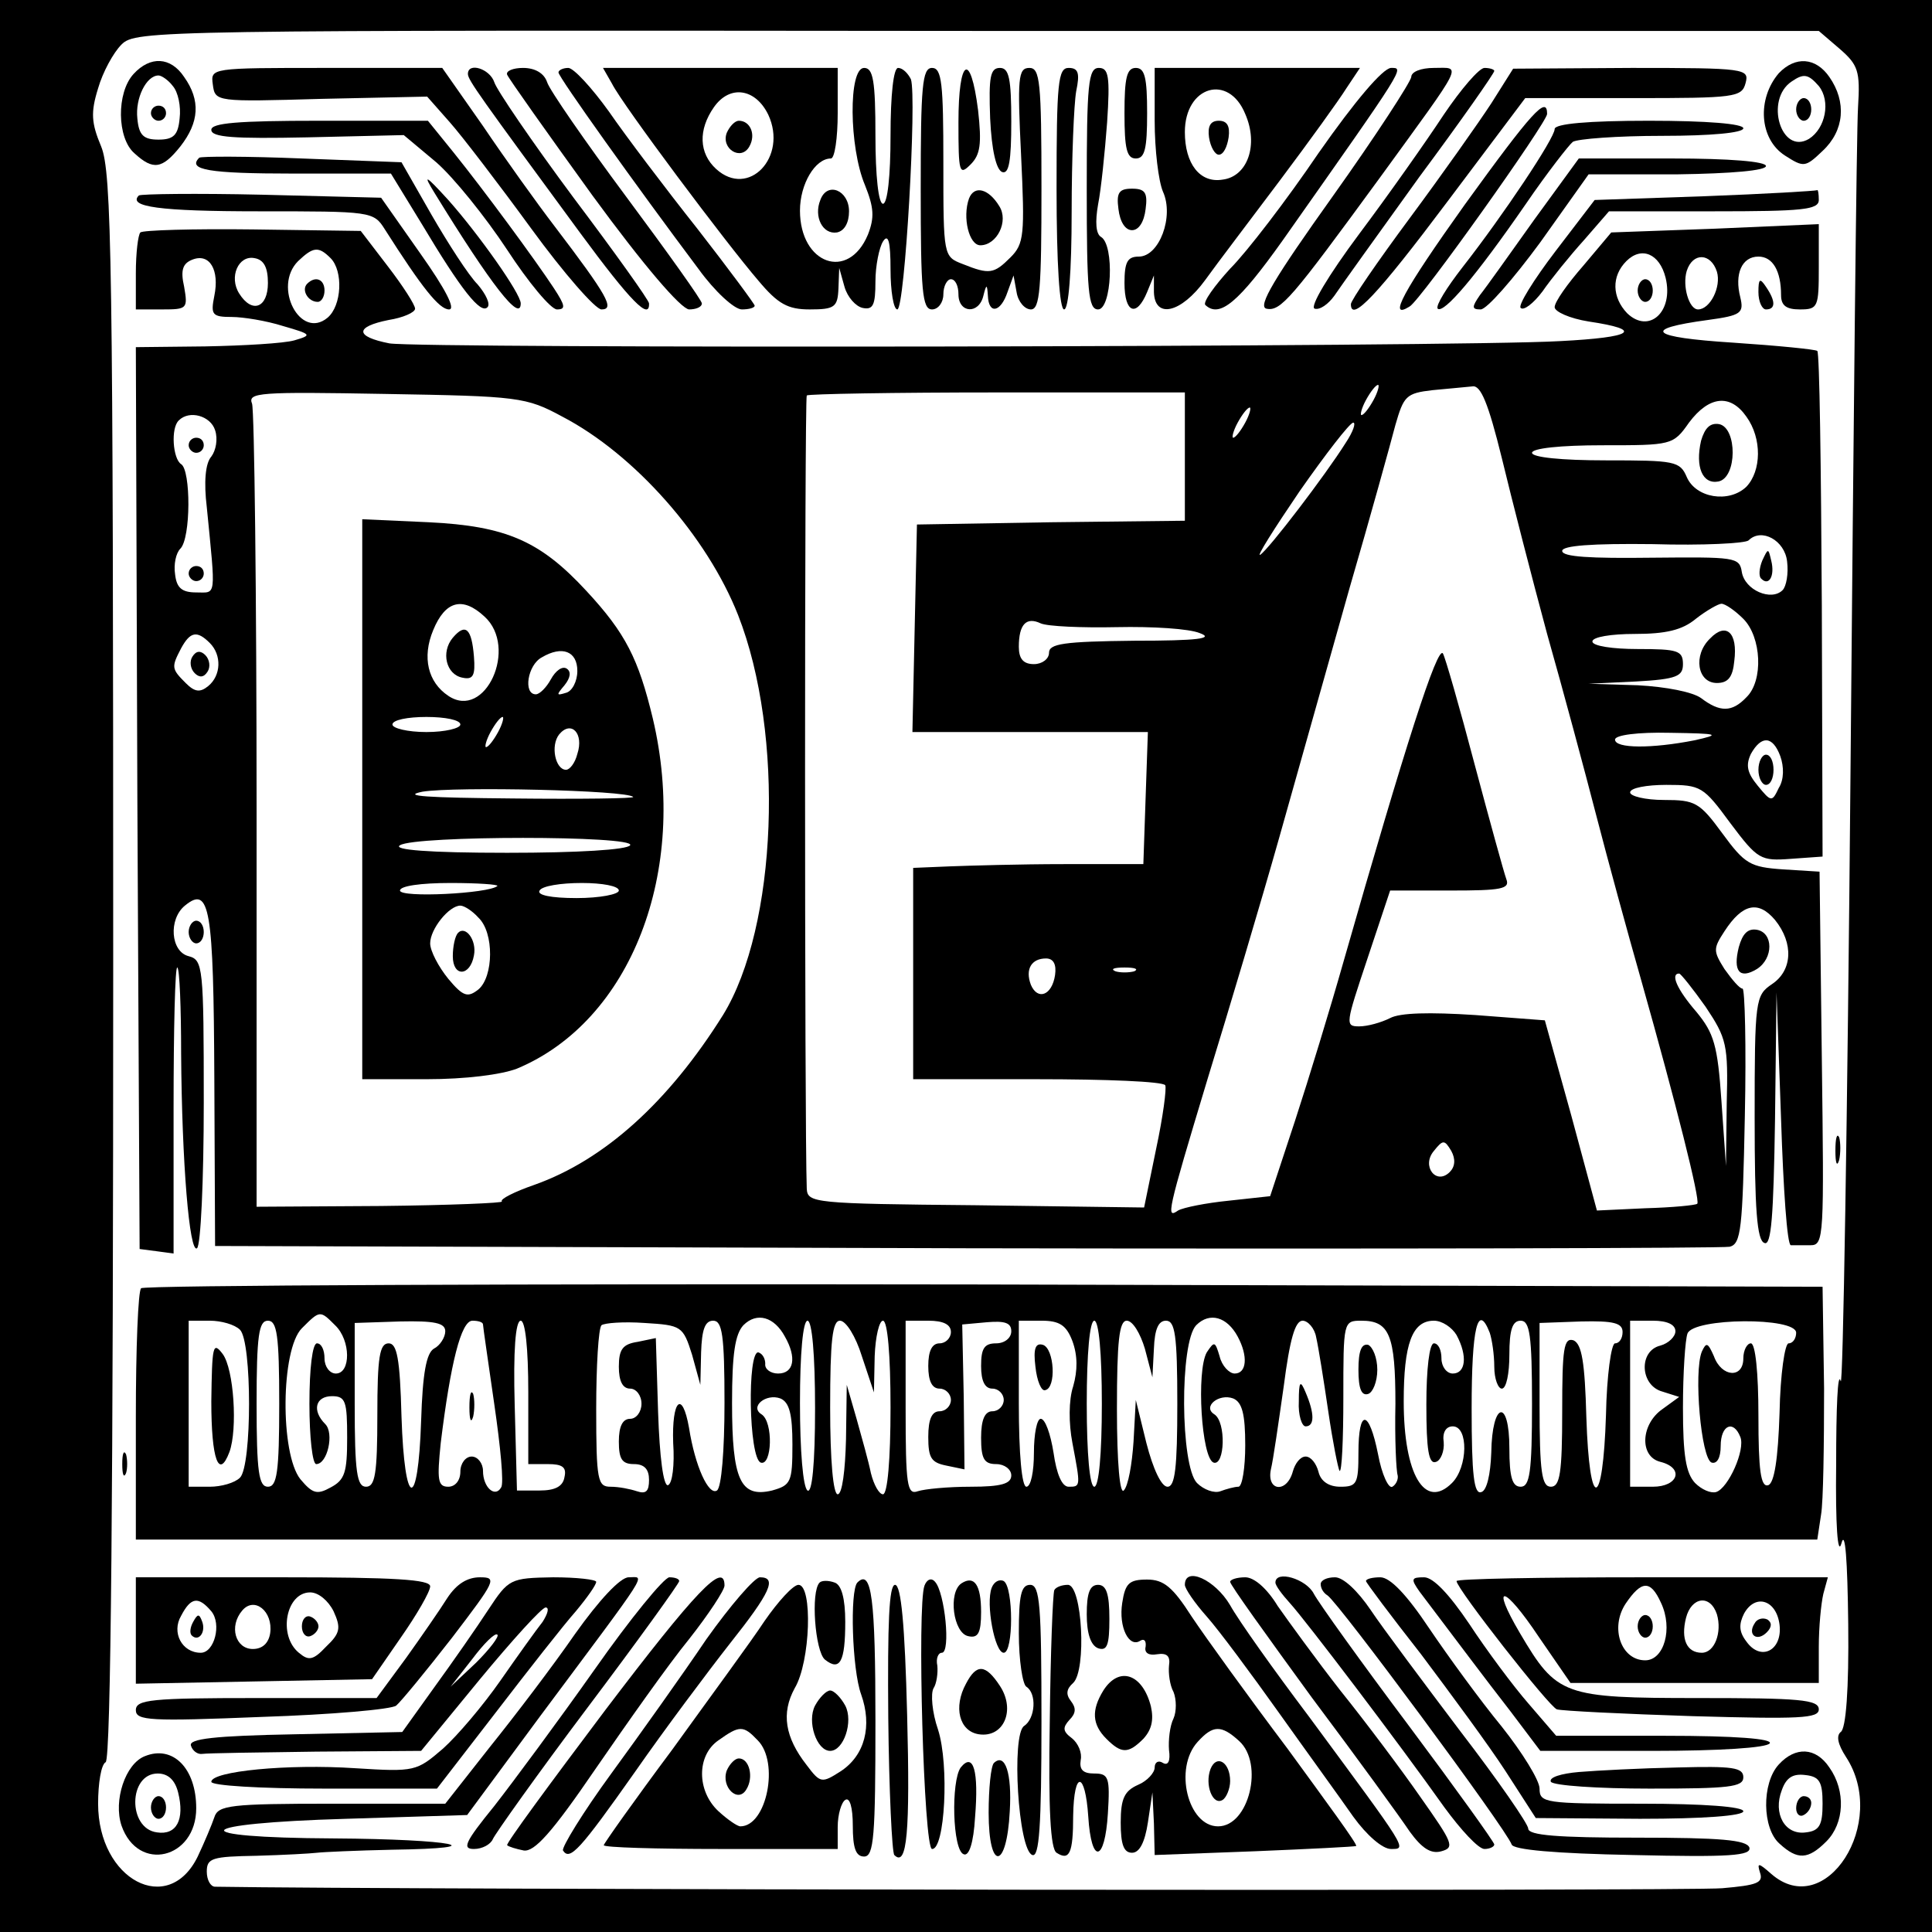 <?xml version="1.0" standalone="no"?>
<!DOCTYPE svg PUBLIC "-//W3C//DTD SVG 20010904//EN"
 "http://www.w3.org/TR/2001/REC-SVG-20010904/DTD/svg10.dtd">
<svg version="1.0" xmlns="http://www.w3.org/2000/svg"
 width="256pt" height="256pt" viewBox="0 0 256 256"
 preserveAspectRatio="xMidYMid meet">

<g transform="translate(0,256) scale(0.1,-0.1)"
fill="#000000" stroke="none">
<path d="M0 1280 l0 -1280 1280 0 1280 0 0 1280 0 1280 -1280 0 -1280 0 0
-1280z m2438 1215 c24 -21 27 -29 24 -77 -2 -29 -6 -426 -10 -883 -4 -456 -10
-819 -13 -805 -4 14 -6 -36 -6 -110 -1 -81 2 -123 7 -105 5 19 8 -22 9 -107 1
-86 -3 -139 -10 -143 -6 -5 -4 -16 7 -33 57 -87 -27 -218 -99 -155 -17 15 -19
15 -15 2 5 -14 -4 -17 -50 -21 -40 -4 -1755 -2 -1997 2 -6 0 -11 9 -11 20 0
18 7 20 66 21 36 1 72 3 80 4 8 1 53 3 99 4 141 2 81 14 -77 15 -202 1 -190
20 17 26 l160 5 96 130 c149 200 140 185 118 185 -11 0 -39 -30 -71 -75 -29
-42 -80 -109 -113 -150 l-59 -75 -150 0 c-135 0 -151 -2 -156 -18 -3 -9 -13
-33 -22 -52 -39 -80 -132 -31 -132 70 0 27 4 52 10 55 7 4 10 366 10 1054 0
938 -2 1053 -16 1087 -13 31 -14 45 -4 77 6 21 20 47 31 58 19 19 44 19 1134
18 l1115 0 28 -24z"/>
<path d="M177 2462 c-23 -25 -22 -85 1 -105 25 -23 37 -21 61 9 25 32 27 61 5
92 -18 27 -45 28 -67 4z m52 -16 c7 -8 11 -27 9 -43 -2 -22 -8 -28 -28 -28
-20 0 -26 6 -28 28 -3 27 12 57 28 57 4 0 13 -6 19 -14z"/>
<path d="M200 2410 c0 -5 5 -10 10 -10 6 0 10 5 10 10 0 6 -4 10 -10 10 -5 0
-10 -4 -10 -10z"/>
<path d="M2357 2463 c-29 -34 -26 -87 8 -109 25 -16 27 -16 50 6 29 27 32 65
9 98 -18 26 -45 28 -67 5z m53 -17 c16 -20 9 -56 -13 -70 -37 -22 -59 52 -23
76 16 11 22 10 36 -6z"/>
<path d="M2380 2415 c0 -8 5 -15 10 -15 6 0 10 7 10 15 0 8 -4 15 -10 15 -5 0
-10 -7 -10 -15z"/>
<path d="M282 2448 c3 -23 4 -23 144 -19 l140 3 30 -34 c16 -18 65 -82 108
-141 43 -59 85 -107 93 -107 18 0 8 18 -62 110 -23 30 -66 90 -95 133 l-54 77
-154 0 c-153 0 -153 0 -150 -22z"/>
<path d="M620 2462 c0 -8 16 -30 149 -211 67 -91 92 -116 91 -93 0 4 -45 67
-100 140 -55 74 -102 143 -105 153 -6 18 -35 27 -35 11z"/>
<path d="M672 2461 c2 -5 53 -77 113 -160 68 -93 117 -150 128 -151 9 0 17 3
17 8 0 4 -45 67 -100 141 -55 74 -102 142 -105 152 -4 12 -16 19 -32 19 -13 0
-23 -4 -21 -9z"/>
<path d="M740 2464 c0 -6 102 -149 186 -261 21 -29 47 -53 57 -53 9 0 17 2 17
5 0 2 -34 48 -76 102 -42 53 -95 123 -117 155 -23 32 -47 58 -54 58 -7 0 -13
-3 -13 -6z"/>
<path d="M811 2449 c14 -28 151 -211 194 -261 26 -31 39 -38 68 -38 33 0 37 3
38 28 l1 27 7 -25 c4 -14 15 -26 24 -28 14 -3 17 4 17 35 0 21 5 45 10 53 7
11 10 0 10 -37 0 -29 4 -53 9 -53 10 0 26 281 18 305 -4 8 -11 15 -17 15 -6 0
-10 -35 -10 -90 0 -53 -4 -90 -10 -90 -6 0 -10 37 -10 90 0 73 -3 90 -15 90
-21 0 -20 -105 1 -155 12 -30 13 -43 4 -66 -26 -62 -90 -39 -90 32 0 35 20 69
41 69 5 0 9 27 9 60 l0 60 -155 0 -156 0 12 -21z m207 -41 c26 -56 -26 -111
-69 -72 -23 21 -24 52 -3 82 21 30 55 25 72 -10z"/>
<path d="M963 2384 c-8 -21 19 -38 30 -18 9 16 1 34 -14 34 -5 0 -12 -7 -16
-16z"/>
<path d="M1220 2310 c0 -136 2 -160 15 -160 8 0 15 9 15 20 0 11 5 20 10 20 6
0 10 -9 10 -20 0 -25 27 -27 33 -2 4 16 5 16 6 0 1 -25 17 -22 26 5 l8 22 4
-22 c2 -13 11 -23 19 -23 12 0 14 28 14 160 0 142 -2 160 -16 160 -15 0 -16
-13 -11 -116 5 -105 4 -117 -14 -135 -22 -22 -28 -23 -63 -9 -26 10 -26 10
-26 135 0 104 -2 125 -15 125 -13 0 -15 -24 -15 -160z"/>
<path d="M1270 2398 c0 -67 1 -71 16 -56 13 13 15 27 10 72 -10 79 -26 69 -26
-16z"/>
<path d="M1312 2403 c2 -42 8 -68 16 -71 9 -3 12 15 12 67 0 57 -3 71 -15 71
-13 0 -15 -12 -13 -67z"/>
<path d="M1400 2310 c0 -100 4 -160 10 -160 6 0 10 50 10 129 0 71 3 143 6
160 5 24 3 31 -10 31 -14 0 -16 -19 -16 -160z"/>
<path d="M1440 2310 c0 -136 2 -160 15 -160 18 0 22 85 4 96 -7 4 -8 20 -4 43
4 20 9 69 12 109 4 61 2 72 -11 72 -14 0 -16 -21 -16 -160z"/>
<path d="M1490 2410 c0 -47 3 -60 15 -60 12 0 15 13 15 60 0 47 -3 60 -15 60
-12 0 -15 -13 -15 -60z"/>
<path d="M1530 2400 c0 -38 5 -80 11 -94 15 -33 -5 -86 -32 -86 -15 0 -19 -7
-19 -35 0 -40 16 -46 30 -12 l9 22 0 -22 c1 -36 36 -28 68 16 15 21 60 80 99
132 39 52 78 106 88 122 l18 27 -136 0 -136 0 0 -70z m120 9 c18 -41 3 -83
-30 -87 -30 -5 -50 21 -50 63 0 61 58 78 80 24z"/>
<path d="M1602 2378 c2 -13 8 -23 13 -23 6 0 11 10 13 23 2 15 -2 22 -13 22
-11 0 -15 -7 -13 -22z"/>
<path d="M1747 2357 c-42 -62 -95 -131 -117 -153 -21 -23 -36 -44 -33 -48 19
-18 44 3 103 86 164 233 161 228 143 228 -11 -1 -47 -43 -96 -113z"/>
<path d="M1870 2458 c-1 -7 -47 -78 -104 -158 -77 -108 -100 -146 -88 -149 19
-4 33 13 150 173 114 157 109 146 72 146 -17 0 -30 -5 -30 -12z"/>
<path d="M1913 2408 c-23 -35 -73 -106 -112 -158 -41 -55 -66 -97 -59 -99 7
-2 18 6 26 17 8 12 59 83 113 158 55 74 99 137 99 140 0 2 -6 4 -13 4 -7 0
-31 -28 -54 -62z"/>
<path d="M1976 2423 c-17 -26 -65 -94 -108 -152 -43 -58 -78 -109 -78 -114 0
-25 35 12 128 136 l103 137 143 0 c135 0 144 1 149 20 5 19 0 20 -151 20
l-157 -1 -29 -46z"/>
<path d="M1941 2289 c-82 -115 -103 -154 -73 -135 15 9 182 244 182 255 0 25
-20 3 -109 -120z"/>
<path d="M280 2388 c0 -10 30 -12 127 -10 l128 3 43 -36 c23 -20 65 -72 94
-116 28 -43 58 -79 66 -79 12 0 11 5 -4 28 -25 38 -92 129 -133 180 l-34 42
-144 0 c-108 0 -143 -3 -143 -12z"/>
<path d="M2060 2389 c0 -12 -68 -114 -122 -183 -21 -27 -36 -51 -33 -55 8 -7
50 42 117 139 28 41 57 78 62 82 6 4 59 8 119 8 64 0 107 4 107 10 0 6 -48 10
-125 10 -81 0 -125 -4 -125 -11z"/>
<path d="M264 2351 c-16 -16 12 -21 125 -21 l129 0 41 -67 c52 -87 78 -120 87
-110 4 4 -2 17 -13 30 -12 12 -39 54 -61 92 l-40 70 -132 5 c-72 3 -134 3
-136 1z"/>
<path d="M2033 2269 c-32 -45 -64 -90 -72 -100 -11 -16 -11 -19 1 -19 8 0 43
40 79 89 l64 90 118 0 c71 1 117 5 117 11 0 6 -48 10 -124 10 l-124 0 -59 -81z"/>
<path d="M576 2304 c75 -122 114 -172 114 -146 0 13 -56 92 -96 137 -31 34
-34 35 -18 9z"/>
<path d="M184 2301 c-15 -15 27 -21 159 -21 149 0 152 0 167 -24 49 -77 72
-106 85 -106 9 0 -4 26 -38 74 l-52 74 -158 4 c-87 2 -160 1 -163 -1z"/>
<path d="M1087 2295 c-9 -22 3 -46 22 -43 10 2 16 13 16 28 0 28 -29 40 -38
15z"/>
<path d="M1284 2297 c-9 -25 0 -62 15 -62 22 0 38 32 25 52 -14 23 -33 28 -40
10z"/>
<path d="M1482 2283 c2 -17 9 -28 18 -28 9 0 16 11 18 28 3 22 -1 27 -18 27
-17 0 -21 -5 -18 -27z"/>
<path d="M2259 2300 l-146 -5 -52 -68 c-29 -38 -50 -72 -46 -75 4 -4 17 6 29
22 11 16 36 47 55 68 l33 38 139 0 c117 0 139 2 139 15 0 8 -1 14 -2 13 -2 -1
-69 -5 -149 -8z"/>
<path d="M186 2252 c-3 -3 -6 -27 -6 -54 l0 -48 35 0 c33 0 34 1 29 30 -5 22
-2 31 11 36 23 9 36 -14 29 -48 -5 -25 -3 -28 23 -28 15 0 46 -5 68 -12 38
-11 39 -12 15 -19 -14 -4 -67 -7 -118 -8 l-92 -1 2 -597 3 -598 23 -3 22 -3 0
192 c0 106 2 190 5 187 3 -2 5 -54 5 -114 1 -145 11 -265 21 -258 5 3 9 90 9
193 0 180 -1 189 -20 194 -24 6 -27 49 -5 67 33 27 38 -2 39 -230 l1 -221 995
-3 c547 -1 1003 0 1012 2 15 4 17 23 20 173 2 93 0 169 -3 169 -4 0 -14 12
-24 26 -15 24 -15 27 0 50 24 37 45 41 67 15 25 -31 23 -67 -4 -85 -22 -15
-23 -20 -23 -177 0 -121 3 -163 13 -166 9 -4 12 34 14 164 l2 168 6 -168 c3
-92 8 -167 13 -167 4 0 15 0 26 0 18 0 18 11 15 248 l-3 247 -48 3 c-44 3 -51
7 -81 48 -30 41 -36 44 -77 44 -25 0 -45 5 -45 10 0 6 22 10 48 10 46 0 49 -2
85 -51 36 -48 40 -50 80 -47 l42 3 -1 333 c-1 183 -3 335 -6 337 -2 2 -52 7
-112 11 -110 7 -122 18 -33 30 44 6 48 9 43 30 -8 31 2 54 24 54 19 0 30 -19
30 -51 0 -14 7 -19 25 -19 24 0 25 3 25 56 l0 57 -137 -6 -138 -5 -37 -44
c-21 -24 -38 -48 -38 -55 0 -6 20 -15 45 -19 74 -11 60 -21 -38 -26 -139 -8
-1509 -10 -1551 -3 -46 9 -46 22 -1 31 19 3 35 10 35 15 0 5 -16 30 -36 56
l-36 47 -143 2 c-79 1 -146 -1 -149 -4z m252 -34 c17 -17 15 -63 -4 -79 -36
-30 -73 41 -39 75 20 19 27 20 43 4z m1769 -26 c11 -45 -22 -75 -51 -47 -20
21 -21 49 -1 69 20 20 44 10 52 -22z m-1852 -7 c0 -33 -21 -41 -38 -14 -14 22
-1 51 20 47 13 -2 18 -13 18 -33z m1920 15 c6 -20 -9 -50 -25 -50 -12 0 -21
31 -15 51 8 25 32 24 40 -1z m-455 -170 c-6 -11 -13 -20 -16 -20 -2 0 0 9 6
20 6 11 13 20 16 20 2 0 0 -9 -6 -20z m170 -77 c13 -54 40 -159 60 -233 21
-74 50 -182 65 -240 15 -58 42 -157 60 -220 46 -163 78 -290 74 -295 -2 -2
-33 -5 -69 -6 l-64 -3 -34 126 -35 126 -92 7 c-61 4 -100 3 -113 -4 -12 -6
-30 -11 -41 -11 -19 0 -18 3 11 90 l30 90 80 0 c67 0 79 2 74 15 -3 8 -22 77
-42 152 -20 76 -39 142 -42 147 -7 12 -50 -122 -132 -409 -17 -60 -46 -155
-64 -210 l-33 -100 -55 -6 c-30 -3 -60 -9 -67 -13 -16 -11 -15 -5 39 174 28
91 71 235 95 320 24 85 66 234 93 330 28 96 55 194 61 217 11 38 14 42 49 46
20 2 44 4 53 5 11 2 21 -22 39 -95z m-1245 55 c96 -50 192 -159 233 -263 62
-158 52 -413 -20 -530 -72 -115 -157 -192 -250 -225 -26 -9 -46 -19 -43 -22 3
-2 -69 -5 -160 -6 l-165 -1 0 524 c0 288 -3 531 -6 540 -6 15 9 16 177 13 176
-3 186 -4 234 -30z m825 -53 l0 -85 -177 -2 -178 -3 -3 -137 -3 -138 156 0
156 0 -3 -87 -3 -88 -105 0 c-58 0 -126 -2 -152 -3 l-48 -2 0 -140 0 -140 164
0 c91 0 167 -3 170 -8 2 -4 -3 -42 -12 -84 l-16 -78 -223 3 c-215 2 -223 3
-224 22 -3 79 -3 1047 0 1051 2 2 116 4 253 4 l248 0 0 -85z m744 53 c21 -29
20 -72 0 -93 -23 -22 -67 -15 -79 13 -9 21 -16 22 -107 22 -59 0 -98 4 -98 10
0 6 38 10 93 10 92 0 94 0 115 30 27 36 55 38 76 8z m-664 -8 c-6 -11 -13 -20
-16 -20 -2 0 0 9 6 20 6 11 13 20 16 20 2 0 0 -9 -6 -20z m-1365 -10 c4 -12 1
-27 -5 -35 -8 -9 -10 -34 -6 -67 12 -122 13 -113 -14 -113 -19 0 -26 6 -28 24
-2 13 1 28 7 34 14 14 14 104 1 112 -11 7 -14 48 -3 58 14 14 42 6 48 -13z
m1498 -17 c-27 -43 -102 -141 -113 -148 -6 -4 18 34 52 84 35 50 66 90 71 91
4 0 0 -12 -10 -27z m585 -157 c2 -16 -1 -33 -6 -38 -15 -15 -50 0 -54 24 -3
20 -9 20 -120 19 -80 -1 -118 1 -118 9 0 7 39 10 120 9 66 -2 123 1 127 5 17
17 48 0 51 -28z m-58 -76 c24 -24 27 -82 4 -104 -19 -20 -35 -20 -60 -1 -11 8
-46 15 -84 17 l-65 2 63 3 c54 3 62 7 62 23 0 18 -7 20 -60 20 -33 0 -60 4
-60 10 0 6 25 10 56 10 41 0 63 5 81 20 14 11 30 20 34 20 5 0 18 -9 29 -20z
m-830 -11 c47 1 96 -2 110 -8 19 -7 -2 -10 -87 -10 -94 -1 -113 -4 -113 -16 0
-8 -9 -15 -20 -15 -14 0 -20 7 -20 23 0 30 10 40 29 31 9 -4 54 -6 101 -5z
m-1202 -21 c16 -16 15 -43 -2 -57 -11 -9 -18 -8 -30 4 -19 19 -19 21 -6 46 12
22 21 24 38 7z m1967 -129 c-56 -11 -105 -11 -105 1 0 6 30 10 73 9 65 -1 68
-2 32 -10z m114 -21 c5 -14 5 -31 -2 -42 -9 -19 -10 -19 -28 3 -14 17 -16 27
-9 42 14 25 29 24 39 -3z m-961 -290 c-4 -27 -23 -34 -32 -13 -8 21 1 35 20
35 10 0 14 -8 12 -22z m105 5 c-7 -2 -19 -2 -25 0 -7 3 -2 5 12 5 14 0 19 -2
13 -5z m757 -47 c28 -42 30 -50 28 -128 l-1 -83 -6 86 c-5 74 -10 90 -33 118
-26 30 -35 51 -23 51 2 0 18 -20 35 -44z m-339 -219 c-18 -18 -38 8 -21 28 12
15 14 15 23 0 6 -11 5 -21 -2 -28z"/>
<path d="M407 2184 c-8 -8 1 -24 14 -24 5 0 9 7 9 15 0 15 -12 20 -23 9z"/>
<path d="M2170 2175 c0 -8 5 -15 10 -15 6 0 10 7 10 15 0 8 -4 15 -10 15 -5 0
-10 -7 -10 -15z"/>
<path d="M480 1501 l0 -371 85 0 c52 0 99 6 120 14 151 63 228 261 180 464
-19 79 -36 113 -88 169 -61 66 -106 86 -209 91 l-88 4 0 -371z m162 242 c45
-41 1 -138 -48 -105 -27 18 -35 51 -20 87 16 39 39 45 68 18z m123 -72 c0 -14
-7 -27 -15 -29 -13 -4 -13 -3 -2 10 8 10 9 18 3 22 -6 4 -15 -3 -21 -14 -6
-11 -15 -20 -20 -20 -17 0 -11 39 8 49 27 16 47 8 47 -18z m-155 -71 c0 -5
-20 -10 -45 -10 -25 0 -45 5 -45 10 0 6 20 10 45 10 25 0 45 -4 45 -10z m50
-10 c-6 -11 -13 -20 -16 -20 -2 0 0 9 6 20 6 11 13 20 16 20 2 0 0 -9 -6 -20z
m105 -29 c-3 -12 -10 -21 -15 -21 -14 0 -21 32 -9 47 16 19 33 1 24 -26z m74
-57 c2 -2 -70 -3 -160 -2 -111 1 -149 3 -119 9 44 7 271 2 279 -7z m-4 -64
c-4 -6 -69 -10 -163 -10 -105 0 -152 4 -142 10 20 13 313 13 305 0z m-176 -54
c-11 -10 -129 -16 -129 -6 0 6 27 10 67 10 36 0 64 -2 62 -4z m161 -6 c0 -5
-25 -10 -56 -10 -34 0 -53 4 -49 10 3 6 28 10 56 10 27 0 49 -4 49 -10z m-186
-36 c21 -20 20 -78 0 -95 -14 -11 -20 -10 -40 14 -13 16 -24 37 -24 47 0 19
25 50 40 50 5 0 16 -7 24 -16z"/>
<path d="M600 1715 c-16 -19 -9 -49 13 -53 14 -3 17 3 15 28 -3 37 -11 45 -28
25z"/>
<path d="M607 1324 c-4 -4 -7 -18 -7 -31 0 -28 23 -27 28 1 4 20 -11 40 -21
30z"/>
<path d="M2254 1976 c-8 -35 2 -58 23 -54 25 5 25 71 1 76 -12 2 -19 -5 -24
-22z"/>
<path d="M250 1970 c0 -5 5 -10 10 -10 6 0 10 5 10 10 0 6 -4 10 -10 10 -5 0
-10 -4 -10 -10z"/>
<path d="M250 1800 c0 -5 5 -10 10 -10 6 0 10 5 10 10 0 6 -4 10 -10 10 -5 0
-10 -4 -10 -10z"/>
<path d="M2335 1817 c-4 -10 -5 -21 -1 -24 10 -10 18 4 13 24 -4 17 -4 17 -12
0z"/>
<path d="M2266 1714 c-23 -22 -17 -59 9 -59 15 0 21 8 23 29 5 38 -11 52 -32
30z"/>
<path d="M255 1690 c-4 -6 -3 -16 3 -22 6 -6 12 -6 17 2 4 6 3 16 -3 22 -6 6
-12 6 -17 -2z"/>
<path d="M2330 1540 c0 -11 5 -20 10 -20 6 0 10 9 10 20 0 11 -4 20 -10 20 -5
0 -10 -9 -10 -20z"/>
<path d="M2330 2173 c0 -13 5 -23 10 -23 13 0 13 11 0 30 -8 12 -10 11 -10 -7z"/>
<path d="M250 1325 c0 -8 5 -15 10 -15 6 0 10 7 10 15 0 8 -4 15 -10 15 -5 0
-10 -7 -10 -15z"/>
<path d="M2304 1305 c-8 -32 1 -43 24 -29 22 14 22 48 0 52 -12 2 -19 -5 -24
-23z"/>
<path d="M2432 1035 c0 -16 2 -22 5 -12 2 9 2 23 0 30 -3 6 -5 -1 -5 -18z"/>
<path d="M187 853 c-4 -3 -7 -80 -7 -170 l0 -163 1114 0 1114 0 5 33 c3 17 4
93 4 167 l-2 135 -1111 3 c-611 1 -1114 -1 -1117 -5z m257 -49 c21 -20 21 -64
1 -64 -8 0 -15 9 -15 20 0 11 -4 20 -10 20 -6 0 -10 -33 -10 -80 0 -44 4 -80
9 -80 15 0 24 41 12 53 -18 18 -13 37 9 37 18 0 20 -7 20 -55 0 -46 -3 -56
-22 -66 -18 -10 -24 -8 -40 11 -27 34 -26 172 2 200 24 24 24 24 44 4z m596
-15 c16 -28 12 -49 -9 -49 -10 0 -18 6 -17 13 0 6 -3 13 -9 15 -15 3 -13 -140
3 -146 15 -5 17 54 1 64 -16 10 6 28 25 21 12 -5 16 -21 16 -61 0 -50 -2 -54
-27 -61 -42 -10 -53 14 -53 116 0 65 4 91 15 103 18 18 41 11 55 -15z m600 0
c14 -26 12 -49 -4 -49 -7 0 -17 10 -20 23 -6 20 -7 20 -17 5 -14 -25 -7 -140
9 -146 15 -5 17 54 1 64 -16 10 6 28 25 21 12 -5 16 -21 16 -62 0 -30 -4 -55
-9 -55 -5 0 -16 -3 -24 -6 -8 -3 -22 2 -31 11 -22 23 -23 186 -1 209 18 18 41
11 55 -15z m-1322 9 c16 -16 16 -180 0 -196 -7 -7 -25 -12 -40 -12 l-28 0 0
110 0 110 28 0 c15 0 33 -5 40 -12z m52 -98 c0 -91 -3 -110 -15 -110 -12 0
-15 19 -15 110 0 91 3 110 15 110 12 0 15 -19 15 -110z m220 96 c0 -8 -7 -19
-15 -23 -10 -6 -15 -32 -17 -96 -4 -120 -22 -117 -26 6 -2 77 -6 97 -17 97
-12 0 -15 -18 -15 -95 0 -78 -3 -95 -15 -95 -12 0 -15 19 -15 109 l0 108 60 2
c46 1 60 -2 60 -13z m50 9 c0 -3 7 -50 15 -106 8 -55 13 -105 9 -110 -8 -14
-24 0 -24 22 0 10 -7 19 -15 19 -8 0 -15 -9 -15 -20 0 -12 -7 -20 -16 -20 -14
0 -15 9 -10 58 13 106 27 162 42 162 8 0 14 -2 14 -5z m60 -90 l0 -95 26 0
c19 0 25 -4 22 -17 -2 -13 -13 -18 -33 -18 l-30 0 -3 113 c-2 72 1 112 8 112
6 0 10 -36 10 -95z m217 50 l11 -40 1 43 c1 30 5 42 16 42 12 0 15 -19 15
-109 0 -63 -4 -112 -10 -116 -11 -7 -29 32 -37 83 -9 51 -23 37 -21 -20 2 -29
-1 -54 -7 -56 -6 -1 -11 37 -13 97 l-3 98 -24 -5 c-20 -3 -25 -10 -25 -33 0
-19 5 -29 15 -29 8 0 15 -9 15 -20 0 -11 -7 -20 -15 -20 -10 0 -15 -10 -15
-30 0 -23 4 -30 20 -30 14 0 20 -7 20 -21 0 -15 -4 -19 -16 -15 -9 3 -24 6
-35 6 -17 0 -19 8 -19 103 0 57 3 107 7 111 4 3 29 5 57 3 49 -3 51 -4 63 -42z
m163 -71 c0 -74 -4 -113 -10 -109 -6 4 -10 53 -10 116 0 66 4 109 10 109 6 0
10 -45 10 -116z m62 69 l16 -48 1 48 c1 26 6 47 11 47 6 0 10 -45 10 -115 0
-69 -4 -115 -10 -115 -5 0 -12 12 -16 28 -3 15 -12 47 -19 72 l-13 45 -1 -72
c-1 -41 -5 -73 -11 -73 -6 0 -10 45 -10 115 0 89 3 115 13 115 8 0 21 -21 29
-47z m118 32 c0 -8 -7 -15 -15 -15 -10 0 -15 -10 -15 -30 0 -20 5 -30 15 -30
8 0 15 -7 15 -15 0 -8 -7 -15 -15 -15 -10 0 -15 -10 -15 -34 0 -28 4 -34 24
-38 l24 -5 -1 96 -2 96 33 3 c24 2 32 -1 32 -12 0 -9 -9 -16 -20 -16 -16 0
-20 -7 -20 -30 0 -20 5 -30 15 -30 8 0 15 -7 15 -15 0 -8 -7 -15 -15 -15 -10
0 -15 -11 -15 -35 0 -28 4 -35 20 -35 11 0 20 -7 20 -15 0 -11 -13 -15 -54
-15 -30 0 -61 -3 -70 -6 -14 -5 -16 8 -16 110 l0 116 30 0 c20 0 30 -5 30 -15z
m161 -12 c7 -19 7 -39 1 -60 -6 -18 -6 -49 -1 -75 11 -58 11 -58 -5 -58 -9 0
-16 17 -20 45 -4 25 -11 45 -17 45 -5 0 -9 -20 -9 -45 0 -25 -4 -45 -10 -45
-6 0 -10 43 -10 110 l0 110 30 0 c24 0 33 -6 41 -27z m39 -83 c0 -67 -4 -110
-10 -110 -6 0 -10 43 -10 110 0 67 4 110 10 110 6 0 10 -43 10 -110z m57 73
l10 -38 2 38 c1 26 6 37 16 37 12 0 15 -19 15 -110 0 -85 -3 -110 -13 -110 -8
0 -19 23 -28 58 l-14 57 -3 -55 c-2 -30 -7 -59 -13 -65 -5 -5 -9 35 -9 108 0
90 3 117 13 117 8 0 18 -17 24 -37z m227 15 c3 -13 10 -57 16 -98 6 -41 13
-76 15 -79 3 -2 5 41 5 97 0 101 0 102 24 102 37 0 45 -19 45 -110 -1 -47 1
-89 3 -95 1 -5 -2 -12 -7 -15 -5 -3 -14 16 -19 43 -12 60 -26 61 -26 2 0 -41
-2 -45 -24 -45 -15 0 -26 7 -29 20 -3 11 -10 20 -17 20 -7 0 -14 -9 -17 -20
-8 -29 -35 -26 -29 3 3 12 10 61 17 110 8 62 15 87 25 87 7 0 16 -10 18 -22z
m186 3 c15 -28 12 -51 -5 -51 -8 0 -15 9 -15 20 0 11 -4 20 -10 20 -6 0 -10
-34 -10 -81 0 -60 3 -80 13 -76 6 2 11 14 10 26 -2 13 3 21 12 21 21 0 20 -54
-1 -75 -36 -36 -64 11 -64 108 0 76 11 107 40 107 11 0 24 -9 30 -19z m44 3
c3 -9 6 -29 6 -45 0 -16 5 -29 10 -29 6 0 10 20 10 45 0 33 4 45 15 45 12 0
15 -19 15 -110 0 -91 -3 -110 -15 -110 -11 0 -15 12 -15 51 0 67 -23 62 -24
-6 -1 -29 -6 -50 -13 -52 -10 -4 -13 23 -13 111 0 106 8 141 24 100z m176 1
c0 -8 -4 -15 -10 -15 -5 0 -11 -43 -12 -95 -4 -126 -22 -129 -26 -3 -2 73 -6
97 -17 102 -13 4 -15 -11 -15 -94 0 -82 -3 -100 -15 -100 -12 0 -15 19 -15
109 l0 108 55 2 c43 1 55 -2 55 -14z m70 1 c0 -7 -9 -16 -20 -19 -29 -7 -27
-53 3 -61 l22 -7 -22 -16 c-29 -20 -31 -63 -3 -70 32 -8 24 -33 -10 -33 l-30
0 0 110 0 110 30 0 c19 0 30 -5 30 -14z m160 -2 c0 -7 -4 -14 -10 -14 -5 0
-11 -41 -12 -92 -2 -62 -7 -93 -15 -96 -10 -3 -13 20 -13 92 0 57 -4 96 -10
96 -5 0 -10 -9 -10 -20 0 -27 -29 -25 -39 3 -8 18 -10 19 -16 6 -11 -27 -1
-142 13 -147 7 -2 12 6 12 22 0 28 17 35 26 12 7 -17 -16 -68 -32 -73 -7 -2
-19 3 -28 12 -12 13 -16 36 -16 100 0 46 3 90 6 98 8 21 144 22 144 1z"/>
<path d="M280 703 c0 -77 10 -104 24 -67 11 30 6 110 -9 130 -13 17 -14 11
-15 -63z"/>
<path d="M622 695 c0 -16 2 -22 5 -12 2 9 2 23 0 30 -3 6 -5 -1 -5 -18z"/>
<path d="M1372 749 c2 -19 8 -33 13 -31 15 3 12 55 -3 60 -10 3 -13 -5 -10
-29z"/>
<path d="M1800 745 c0 -25 4 -35 13 -32 6 2 12 16 12 32 0 16 -6 30 -12 33 -9
2 -13 -8 -13 -33z"/>
<path d="M1721 703 c-1 -18 4 -33 9 -33 12 0 12 17 0 45 -7 17 -9 15 -9 -12z"/>
<path d="M162 620 c0 -14 2 -19 5 -12 2 6 2 18 0 25 -3 6 -5 1 -5 -13z"/>
<path d="M180 400 l0 -71 157 3 156 3 38 55 c21 30 39 61 39 68 0 9 -46 12
-195 12 l-195 0 0 -70z m262 25 c10 -22 9 -29 -10 -47 -17 -18 -23 -19 -36 -8
-28 23 -17 80 15 80 11 0 24 -11 31 -25z m-162 0 c14 -17 4 -55 -14 -55 -25 0
-39 27 -26 49 13 25 23 26 40 6z m78 -29 c-2 -13 -10 -21 -23 -21 -23 0 -32
30 -14 51 16 19 41 -1 37 -30z"/>
<path d="M400 405 c0 -9 5 -15 11 -13 6 2 11 8 11 13 0 5 -5 11 -11 13 -6 2
-11 -4 -11 -13z"/>
<path d="M256 411 c-4 -7 -5 -15 -2 -18 9 -9 19 4 14 18 -4 11 -6 11 -12 0z"/>
<path d="M593 443 c-10 -16 -35 -52 -55 -80 l-39 -53 -159 0 c-139 0 -160 -2
-160 -16 0 -14 19 -15 167 -9 92 3 172 10 178 15 6 5 39 45 74 90 58 76 60 80
37 80 -17 0 -31 -9 -43 -27z"/>
<path d="M647 427 c-15 -23 -47 -69 -71 -102 l-43 -60 -142 -3 c-107 -2 -141
-6 -138 -15 2 -7 9 -12 15 -11 7 1 74 2 151 3 l139 1 78 95 c43 52 82 95 87
95 5 0 3 -8 -4 -19 -8 -10 -33 -45 -56 -78 -23 -33 -57 -73 -76 -90 -35 -30
-37 -31 -116 -26 -90 6 -191 -4 -191 -18 0 -5 64 -9 150 -9 l149 0 78 101 c43
56 90 116 106 134 15 18 27 35 27 39 0 3 -26 6 -57 6 -57 -1 -59 -2 -86 -43z
m-16 -70 l-34 -32 29 37 c15 20 30 35 33 32 3 -2 -10 -19 -28 -37z"/>
<path d="M788 348 c-48 -68 -108 -149 -133 -181 -39 -48 -43 -57 -27 -57 11 0
22 6 25 13 3 7 59 86 126 175 67 89 121 164 121 167 0 3 -6 5 -13 5 -7 0 -52
-55 -99 -122z"/>
<path d="M802 294 c-73 -97 -132 -177 -130 -179 2 -2 12 -5 22 -7 14 -2 37 23
95 108 42 61 97 139 124 172 26 33 47 65 47 71 0 33 -38 -7 -158 -165z"/>
<path d="M936 388 c-31 -46 -88 -126 -126 -178 -38 -52 -66 -98 -64 -102 9
-14 22 0 96 105 39 56 96 132 125 169 54 68 63 88 40 88 -7 0 -39 -37 -71 -82z"/>
<path d="M1086 463 c-12 -12 -6 -91 7 -102 20 -16 27 -3 27 50 0 31 -5 49 -14
52 -8 3 -17 3 -20 0z"/>
<path d="M1136 463 c-10 -11 -7 -115 5 -148 15 -42 5 -81 -27 -102 -25 -16
-27 -16 -45 8 -29 37 -34 69 -16 102 21 35 24 137 5 137 -7 0 -27 -22 -45 -48
-17 -26 -73 -102 -122 -170 -50 -67 -91 -125 -91 -127 0 -3 70 -5 155 -5 l155
0 0 29 c0 17 5 33 10 36 6 4 10 -10 10 -34 0 -30 4 -41 15 -41 13 0 15 27 15
179 0 163 -5 203 -24 184z m-132 -209 c29 -29 12 -114 -23 -114 -4 0 -17 9
-29 20 -29 27 -29 74 0 94 28 20 33 20 52 0z"/>
<path d="M963 214 c-8 -22 15 -44 26 -25 10 16 4 41 -10 41 -5 0 -12 -7 -16
-16z"/>
<path d="M1225 459 c-10 -26 -1 -349 10 -349 17 -1 23 111 8 158 -8 23 -10 48
-6 55 4 6 6 20 5 30 -2 9 1 17 6 17 12 0 4 80 -9 94 -5 6 -11 3 -14 -5z"/>
<path d="M1274 462 c-18 -12 -11 -66 9 -70 13 -3 17 4 17 32 0 36 -9 49 -26
38z"/>
<path d="M1314 456 c-8 -21 4 -86 16 -86 13 0 13 87 0 95 -6 3 -13 -1 -16 -9z"/>
<path d="M1487 436 c-5 -32 9 -60 24 -50 5 3 8 0 7 -8 -2 -8 4 -12 15 -10 13
2 18 -2 16 -15 -1 -10 1 -26 6 -35 4 -10 4 -26 0 -35 -5 -10 -7 -29 -6 -42 2
-14 -1 -21 -8 -17 -6 4 -11 1 -11 -6 0 -7 -10 -18 -22 -23 -18 -8 -23 -18 -23
-50 0 -29 4 -40 15 -40 10 0 17 14 21 40 l6 40 2 -41 1 -42 133 5 c72 3 133 6
134 7 2 2 -40 59 -91 129 -52 69 -109 148 -127 175 -25 39 -37 49 -59 49 -24
0 -29 -5 -33 -31z m155 -183 c33 -30 13 -113 -28 -113 -40 0 -59 77 -27 112
20 22 31 23 55 1z"/>
<path d="M1604 216 c-8 -21 3 -49 16 -41 5 3 10 15 10 25 0 25 -18 36 -26 16z"/>
<path d="M1570 460 c0 -5 13 -24 29 -42 16 -18 59 -76 96 -128 37 -52 82 -114
98 -137 18 -25 39 -43 50 -43 22 0 23 -3 -109 176 -46 61 -93 127 -104 147
-20 34 -60 52 -60 27z"/>
<path d="M1630 464 c0 -4 49 -72 108 -153 60 -80 118 -160 130 -178 16 -22 28
-30 42 -26 18 5 15 11 -28 72 -25 36 -73 100 -106 141 -32 41 -69 92 -83 112
-14 23 -31 38 -43 38 -11 0 -20 -3 -20 -6z"/>
<path d="M1690 463 c0 -4 9 -16 19 -27 21 -23 144 -185 205 -271 22 -30 45
-55 53 -55 7 0 13 3 13 6 0 3 -51 74 -113 157 -63 84 -119 162 -126 175 -10
20 -51 32 -51 15z"/>
<path d="M1750 461 c0 -6 4 -12 9 -15 15 -10 237 -310 244 -330 2 -7 57 -12
161 -14 128 -3 157 -1 154 10 -4 10 -38 13 -149 13 -104 0 -144 3 -144 12 0 6
-40 64 -90 129 -49 65 -103 137 -119 161 -17 25 -36 43 -47 43 -11 0 -19 -4
-19 -9z"/>
<path d="M1810 465 c0 -2 33 -46 73 -97 39 -52 90 -121 112 -155 l40 -62 138
-1 c85 0 137 4 137 10 0 6 -52 10 -135 10 -128 0 -135 1 -135 20 0 11 -23 48
-50 82 -28 34 -71 93 -96 130 -30 45 -52 68 -65 68 -10 0 -19 -2 -19 -5z"/>
<path d="M1881 451 c56 -74 85 -113 120 -158 l40 -53 149 0 c88 0 151 4 155
10 4 6 -45 10 -139 10 l-144 0 -37 43 c-20 23 -55 70 -78 105 -27 40 -48 62
-60 62 -17 0 -18 -2 -6 -19z"/>
<path d="M1930 465 c0 -10 123 -167 133 -170 7 -2 87 -6 180 -9 142 -4 167 -3
167 9 0 13 -26 15 -159 15 -180 0 -188 3 -237 86 -40 68 -21 64 25 -5 l42 -61
164 0 165 0 0 48 c0 26 3 57 6 70 l6 22 -246 0 c-135 0 -246 -2 -246 -5z m271
-29 c16 -34 4 -76 -21 -76 -32 0 -47 43 -26 75 21 31 33 32 47 1z m74 -15 c7
-24 -3 -51 -20 -51 -20 0 -28 18 -21 46 7 28 32 32 41 5z m83 -14 c4 -34 -25
-49 -44 -22 -10 13 -10 23 -3 37 15 27 43 18 47 -15z"/>
<path d="M2170 405 c0 -8 5 -15 10 -15 6 0 10 7 10 15 0 8 -4 15 -10 15 -5 0
-10 -7 -10 -15z"/>
<path d="M2325 409 c-10 -15 3 -25 16 -12 7 7 7 13 1 17 -6 3 -14 1 -17 -5z"/>
<path d="M1177 284 c1 -97 5 -179 8 -182 17 -17 21 31 17 186 -3 119 -8 172
-16 172 -8 0 -10 -50 -9 -176z"/>
<path d="M1350 396 c0 -36 5 -68 10 -71 14 -9 12 -42 -3 -52 -17 -11 -8 -165
11 -171 9 -3 12 37 12 177 0 154 -2 181 -15 181 -12 0 -15 -14 -15 -64z"/>
<path d="M1397 453 c-2 -5 -5 -83 -6 -174 -2 -117 1 -169 9 -174 17 -11 22 -1
22 49 1 61 16 59 20 -1 4 -64 22 -61 26 4 3 48 1 53 -18 53 -15 0 -20 5 -18
18 2 9 -3 22 -12 29 -12 9 -12 14 -3 24 9 9 9 16 2 25 -7 9 -6 16 3 24 18 17
12 130 -7 130 -8 0 -16 -3 -18 -7z"/>
<path d="M1440 421 c0 -25 5 -41 15 -45 12 -4 15 4 15 39 0 33 -4 45 -15 45
-11 0 -15 -11 -15 -39z"/>
<path d="M1280 329 c-17 -31 -9 -63 17 -67 33 -5 49 32 28 64 -19 29 -31 30
-45 3z"/>
<path d="M1462 320 c-16 -26 -15 -45 4 -64 20 -20 29 -20 49 0 11 12 14 25 10
43 -11 43 -42 54 -63 21z"/>
<path d="M1080 300 c-11 -21 2 -60 20 -60 18 0 31 39 20 60 -6 11 -15 20 -20
20 -5 0 -14 -9 -20 -20z"/>
<path d="M192 233 c-26 -10 -42 -59 -31 -92 22 -63 99 -44 99 23 0 53 -31 84
-68 69z m44 -48 c9 -36 -2 -57 -28 -53 -39 5 -38 78 1 78 14 0 23 -9 27 -25z"/>
<path d="M200 165 c0 -8 5 -15 10 -15 6 0 10 7 10 15 0 8 -4 15 -10 15 -5 0
-10 -7 -10 -15z"/>
<path d="M2357 222 c-23 -25 -22 -85 1 -105 24 -22 38 -21 62 3 24 24 26 67 4
98 -18 27 -45 28 -67 4z m58 -52 c0 -28 -4 -36 -22 -38 -28 -4 -44 25 -32 56
6 17 15 22 31 20 19 -2 23 -9 23 -38z"/>
<path d="M2380 164 c0 -8 5 -12 10 -9 6 3 10 10 10 16 0 5 -4 9 -10 9 -5 0
-10 -7 -10 -16z"/>
<path d="M1273 218 c-13 -18 -11 -110 4 -115 7 -3 13 15 15 49 5 61 -2 87 -19
66z"/>
<path d="M1317 224 c-4 -4 -7 -34 -7 -66 0 -78 24 -76 28 2 3 50 -6 78 -21 64z"/>
<path d="M2092 212 c-23 -2 -40 -7 -37 -13 4 -5 62 -9 131 -9 105 0 124 2 124
15 0 13 -14 15 -87 13 -49 -1 -107 -4 -131 -6z"/>
</g>
</svg>
